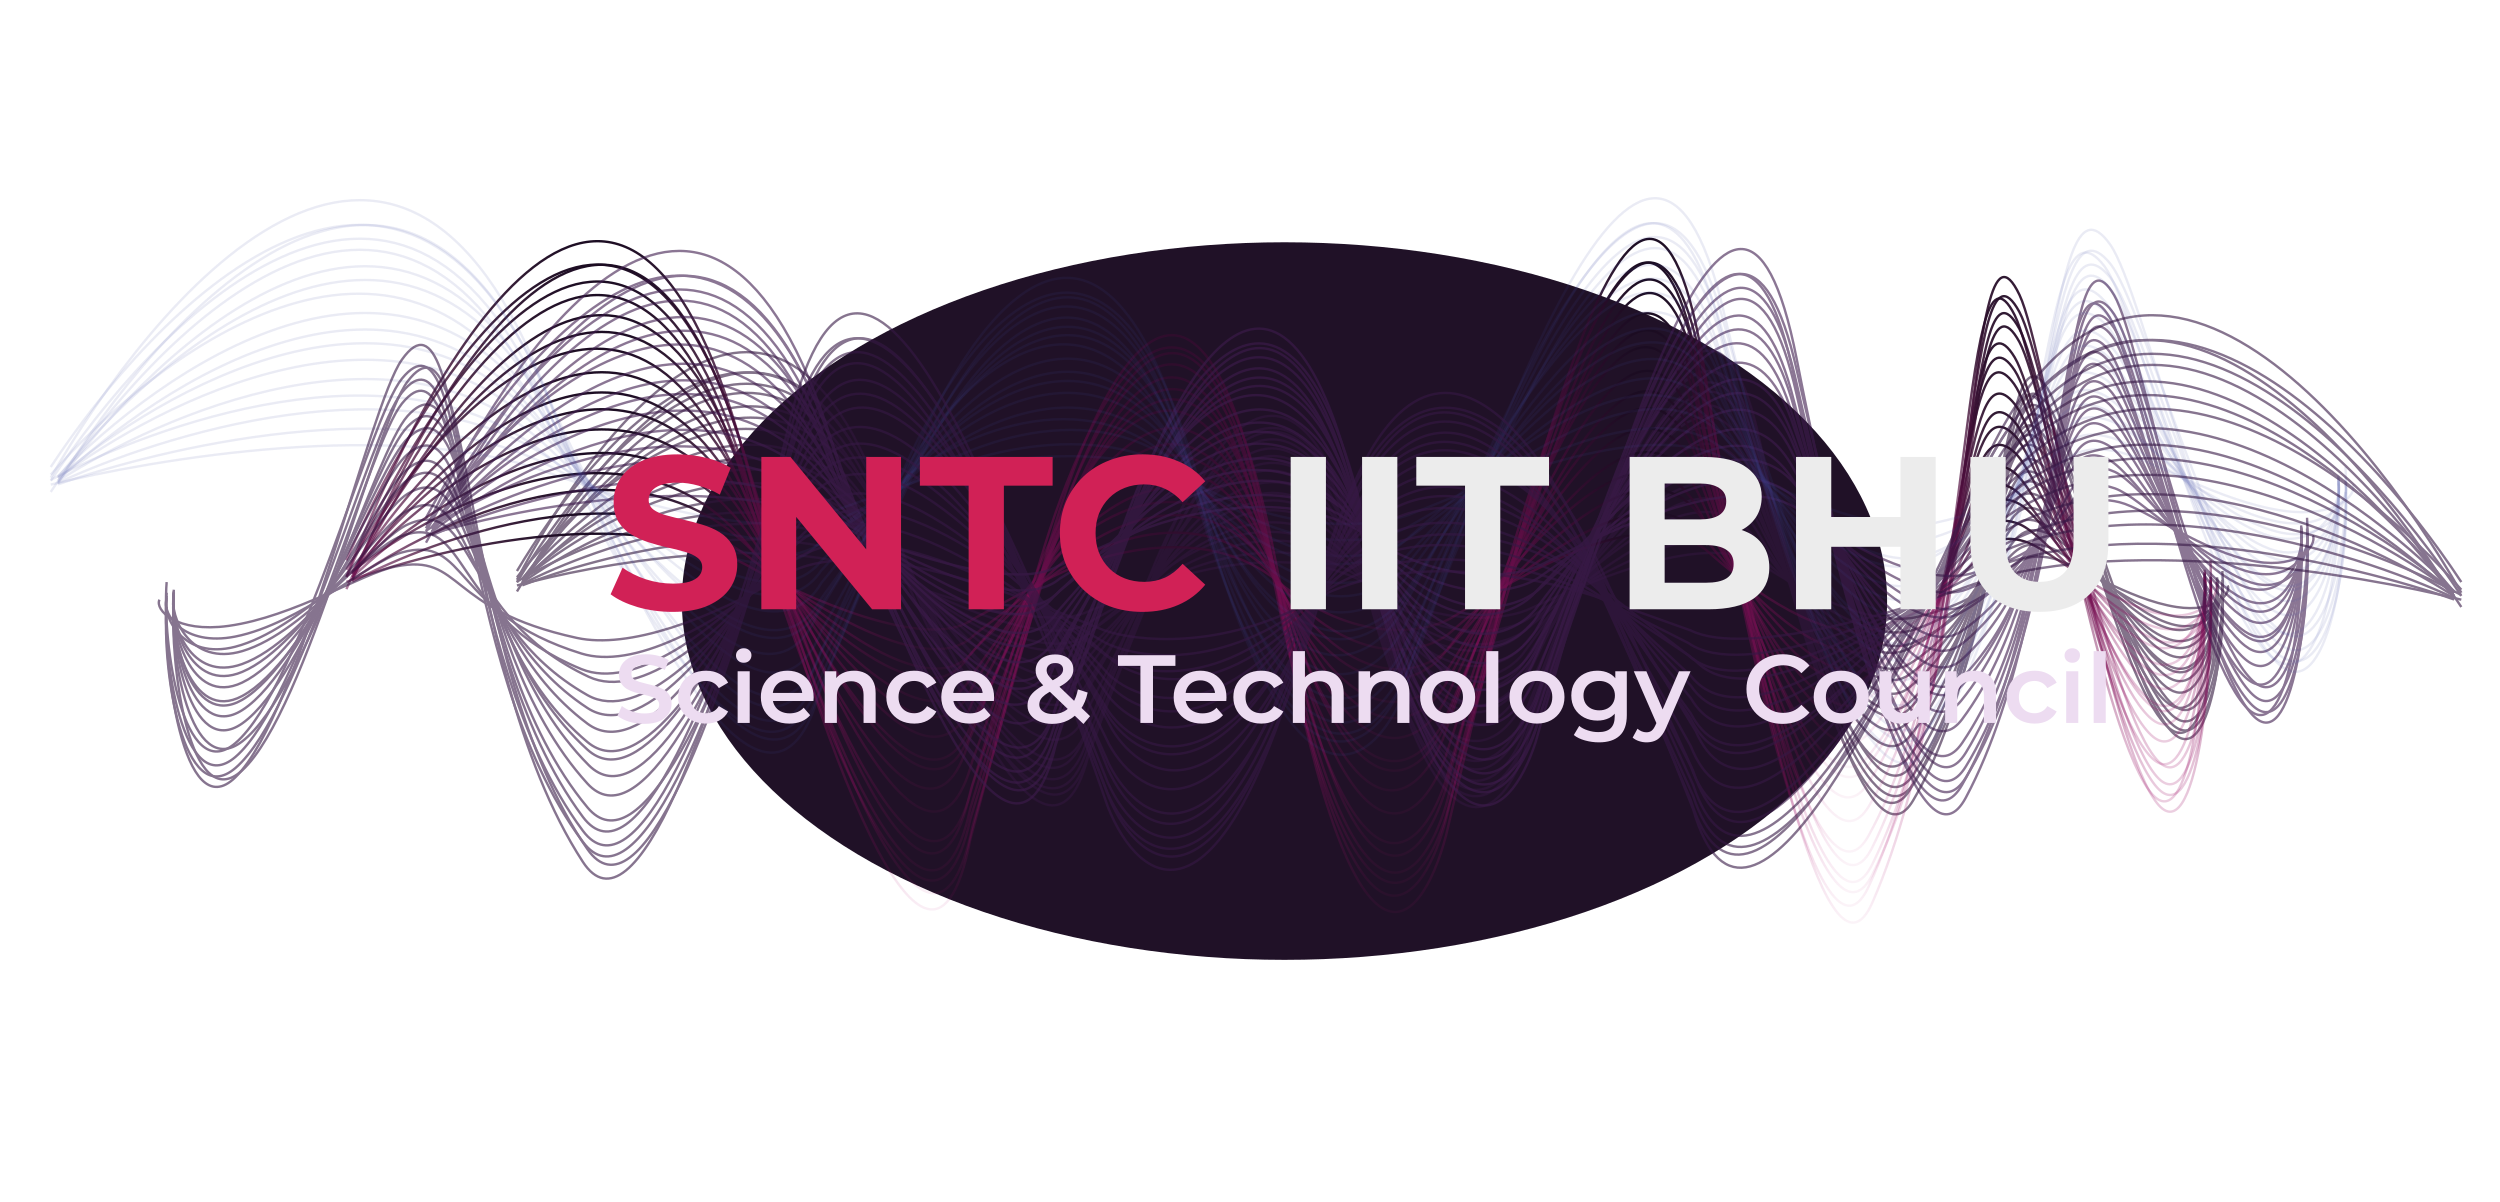 <svg width="1034" height="497" viewBox="0 0 1034 497" fill="none" xmlns="http://www.w3.org/2000/svg">
<g filter="url(#filter0_f_93_19)">
<g filter="url(#filter1_f_93_19)">
<ellipse cx="531.256" cy="248.6" rx="249.25" ry="148.4" fill="#201127"/>
</g>
<g opacity="0.6" filter="url(#filter2_f_93_19)">
<path d="M213.816 239.794C244.968 179.848 320.442 77.711 366.237 211.076C385.15 266.157 432.99 378.673 449.95 313.235L476.38 239.794C494.18 188.636 536.903 117.015 565.384 239.794C593.865 362.572 620.27 339.285 629.912 312.293C658.097 223.16 704.676 75.399 727.817 182.359C750.958 289.32 775.657 357.488 791.233 331.125C831.799 262.463 825.904 128.188 846.861 160.703C856.874 176.239 878.012 280.751 898.038 302.407C914.059 319.732 920.66 263.96 919.177 239.794" stroke="#30153C"/>
<path d="M216.027 241.75C246.983 185.918 321.984 90.791 367.491 215.003C386.286 266.304 433.826 371.098 450.68 310.151L476.944 241.75C494.633 194.103 537.087 127.397 565.39 241.75C593.693 356.103 619.932 334.413 629.514 309.274C657.522 226.257 703.809 88.637 726.805 188.257C749.801 287.877 774.345 351.367 789.823 326.813C830.135 262.863 824.277 137.804 845.102 168.087C855.052 182.557 876.058 279.897 895.959 300.066C911.879 316.202 918.439 264.258 916.965 241.75" stroke="#30153C"/>
<path d="M213.816 244.636C244.968 192.33 320.442 103.211 366.237 219.578C385.15 267.639 432.99 365.815 449.95 308.717L476.38 244.636C494.18 199.998 536.903 137.505 565.384 244.636C593.865 351.766 620.27 331.446 629.912 307.895C658.097 230.122 704.676 101.193 727.817 194.521C750.958 287.849 775.657 347.33 791.233 324.326C831.799 264.416 825.904 147.255 846.861 175.625C856.874 189.181 878.012 280.373 898.038 299.269C914.059 314.386 920.66 265.722 919.177 244.636" stroke="#30153C"/>
<path d="M213.816 240.875C244.968 188.569 320.442 99.45 366.237 215.817C385.15 263.878 432.99 362.054 449.95 304.956L476.38 240.875C494.18 196.237 536.903 133.744 565.384 240.875C593.865 348.005 620.27 327.685 629.912 304.134C658.097 226.361 704.676 97.432 727.817 190.76C750.958 284.088 775.657 343.569 791.233 320.565C831.799 260.655 825.904 143.494 846.861 171.864C856.874 185.42 878.012 276.612 898.038 295.508C914.059 310.625 920.66 261.961 919.177 240.875" stroke="#30153C"/>
<path d="M213.816 236.174C244.968 183.868 320.442 94.749 366.237 211.117C385.15 259.177 432.99 357.353 449.95 300.255L476.38 236.174C494.18 191.536 536.903 129.044 565.384 236.174C593.865 343.304 620.27 322.985 629.912 299.433C658.097 221.66 704.676 92.731 727.817 186.059C750.958 279.388 775.657 338.868 791.233 315.864C831.799 255.954 825.904 138.793 846.861 167.164C856.874 180.719 878.012 271.911 898.038 290.807C914.059 305.924 920.66 257.26 919.177 236.174" stroke="#30153C"/>
<path d="M216.027 241.448C246.983 194.726 321.984 115.119 367.491 219.065C386.286 261.996 433.826 349.692 450.68 298.689L476.944 241.448C494.633 201.575 537.087 145.753 565.39 241.448C593.693 337.143 619.932 318.992 629.514 297.955C657.522 228.483 703.809 113.316 726.805 196.683C749.801 280.049 774.345 333.18 789.823 312.632C830.135 259.117 824.277 154.461 845.102 179.804C855.052 191.913 876.058 273.371 895.959 290.25C911.879 303.753 918.439 260.284 916.965 241.448" stroke="#30153C"/>
<path d="M216.027 239.644C246.983 197.035 321.984 124.438 367.491 219.232C386.286 258.382 433.826 338.357 450.68 291.844L476.944 239.644C494.633 203.281 537.087 152.374 565.39 239.644C593.693 326.913 619.932 310.36 629.514 291.175C657.522 227.82 703.809 122.794 726.805 198.82C749.801 274.846 774.345 323.299 789.823 304.56C830.135 255.756 824.277 160.316 845.102 183.427C855.052 194.47 876.058 268.756 895.959 284.148C911.879 296.462 918.439 256.821 916.965 239.644" stroke="#30153C"/>
<path d="M213.816 238.769C244.87 199.687 320.108 133.097 365.759 220.046C384.613 255.957 432.303 329.312 449.21 286.649L475.556 238.769C493.302 205.416 535.89 158.722 564.282 238.769C592.674 318.816 618.996 303.633 628.608 286.036C656.704 227.924 703.137 131.589 726.206 201.323C749.274 271.058 773.896 315.501 789.423 298.313C829.861 253.548 823.985 166.006 844.876 187.205C854.858 197.333 875.93 265.471 895.893 279.59C911.864 290.885 918.444 254.524 916.966 238.769" stroke="#30153C"/>
<path d="M216.027 239.309C246.983 204.047 321.984 143.966 367.491 222.416C386.286 254.817 433.826 321.003 450.68 282.51L476.944 239.309C494.633 209.216 537.087 167.086 565.39 239.309C593.693 311.532 619.932 297.833 629.514 281.956C657.522 229.524 703.809 142.606 726.805 205.524C749.801 268.442 774.345 308.541 789.823 293.033C830.135 252.644 824.277 173.659 845.102 192.785C855.052 201.924 876.058 263.402 895.959 276.14C911.879 286.331 918.439 253.525 916.965 239.309" stroke="#30153C"/>
<path d="M216.027 240.768C246.983 208.151 321.984 152.576 367.491 225.142C386.286 255.113 433.826 316.335 450.68 280.729L476.944 240.768C494.633 212.932 537.087 173.962 565.39 240.768C593.693 307.574 619.932 294.903 629.514 280.216C657.522 231.717 703.809 151.318 726.805 209.517C749.801 267.716 774.345 304.808 789.823 290.463C830.135 253.103 824.277 180.042 845.102 197.733C855.052 206.187 876.058 263.054 895.959 274.837C911.879 284.264 918.439 253.917 916.965 240.768" stroke="#30153C"/>
<path d="M216.027 239.893C246.983 210.802 321.984 161.236 367.491 225.957C386.286 252.687 433.826 307.291 450.68 275.534L476.944 239.893C494.633 215.067 537.087 180.31 565.39 239.893C593.693 299.477 619.932 288.176 629.514 275.077C657.522 231.821 703.809 160.113 726.805 212.021C749.801 263.928 774.345 297.01 789.823 284.216C830.135 250.894 824.277 185.732 845.102 201.511C855.052 209.051 876.058 259.77 895.959 270.279C911.879 278.687 918.439 251.621 916.965 239.893" stroke="#30153C"/>
<path d="M216.027 239.958C246.983 214.393 321.984 170.835 367.491 227.711C386.286 251.201 433.826 299.186 450.68 271.278L476.944 239.958C494.633 218.141 537.087 187.597 565.39 239.958C593.693 292.319 619.932 282.388 629.514 270.877C657.522 232.864 703.809 169.848 726.805 215.464C749.801 261.079 774.345 290.151 789.823 278.908C830.135 249.626 824.277 192.362 845.102 206.228C855.052 212.854 876.058 257.425 895.959 266.661C911.879 274.049 918.439 250.264 916.965 239.958" stroke="#30153C"/>
<path d="M216.027 240.963C246.983 218.925 321.984 181.374 367.491 230.405C386.286 250.656 433.826 292.022 450.68 267.964L476.944 240.963C494.633 222.155 537.087 195.824 565.39 240.963C593.693 286.103 619.932 277.541 629.514 267.618C657.522 234.848 703.809 180.524 726.805 219.848C749.801 259.171 774.345 284.233 789.823 274.541C830.135 249.298 824.277 199.932 845.102 211.886C855.052 217.598 876.058 256.021 895.959 263.983C911.879 270.352 918.439 249.848 916.965 240.963" stroke="#30153C"/>
<path d="M213.816 240.564C244.87 222.345 320.108 191.303 365.759 231.836C384.613 248.576 432.303 282.772 449.21 262.884L475.556 240.564C493.302 225.016 535.89 203.249 564.282 240.564C592.674 277.879 618.996 270.801 628.608 262.598C656.704 235.508 703.137 190.601 726.206 223.108C749.274 255.616 773.896 276.334 789.423 268.321C829.861 247.453 823.985 206.644 844.876 216.526C854.858 221.248 875.93 253.012 895.893 259.593C911.864 264.859 918.444 247.909 916.966 240.564" stroke="#30153C"/>
<path d="M216.027 241.547C247.081 225.679 322.318 198.643 367.969 233.946C386.823 248.526 434.513 278.309 451.421 260.988L477.767 241.547C495.512 228.006 538.1 209.047 566.492 241.547C594.885 274.048 621.206 267.883 630.818 260.738C658.915 237.144 705.348 198.031 728.416 226.344C751.485 254.657 776.106 272.702 791.633 265.723C832.072 247.548 826.196 212.005 847.087 220.612C857.068 224.724 878.141 252.389 898.104 258.121C914.074 262.707 920.655 247.944 919.176 241.547" stroke="#30153C"/>
<path d="M216.027 242.088C247.081 230.04 322.318 209.513 367.969 236.316C386.823 247.387 434.513 270 451.421 256.848L477.767 242.088C495.512 231.806 538.1 217.412 566.492 242.088C594.885 266.764 621.206 262.084 630.818 256.659C658.915 238.745 705.348 209.048 728.416 230.545C751.485 252.042 776.106 265.742 791.633 260.444C832.072 246.644 826.196 219.658 847.087 226.192C857.068 229.315 878.141 250.32 898.104 254.672C914.074 258.154 920.655 246.945 919.176 242.088" stroke="#30153C"/>
<path d="M213.816 242.153C245.066 233.631 320.776 219.112 366.714 238.071C385.687 245.901 433.677 261.896 450.691 252.593L477.203 242.153C495.059 234.881 537.915 224.699 566.486 242.153C595.057 259.607 621.544 256.296 631.217 252.459C659.49 239.788 706.215 218.783 729.428 233.988C752.642 249.193 777.418 258.884 793.043 255.136C833.736 245.376 827.823 226.288 848.845 230.91C858.889 233.118 880.094 247.975 900.183 251.054C916.254 253.517 922.876 245.589 921.388 242.153" stroke="#30153C"/>
</g>
<path d="M143.273 238.569C177.325 150.182 259.826 -0.414 309.883 196.226C330.558 277.441 382.851 443.34 401.391 346.854L430.28 238.569C449.738 163.139 496.438 57.538 527.571 238.569C558.704 419.6 587.567 385.263 598.106 345.466C628.915 214.043 679.83 -3.824 705.126 153.884C730.421 311.592 757.419 412.103 774.445 373.232C818.788 271.993 812.344 74.012 835.252 121.954C846.197 144.86 869.304 298.959 891.194 330.889C908.706 356.434 915.922 274.201 914.3 238.569" stroke="url(#paint0_linear_93_19)"/>
<path d="M145.691 240.066C179.527 156.93 261.505 15.28 311.245 200.239C331.789 276.628 383.751 432.672 402.173 341.919L430.879 240.066C450.214 169.117 496.618 69.789 527.553 240.066C558.489 410.343 587.169 378.046 597.642 340.613C628.255 216.997 678.848 12.072 703.983 160.412C729.119 308.751 755.946 403.291 772.864 366.729C816.925 271.505 810.523 85.285 833.285 130.378C844.161 151.924 867.121 296.868 888.872 326.902C906.274 350.929 913.444 273.582 911.833 240.066" stroke="url(#paint1_linear_93_19)"/>
<path d="M143.273 243.671C177.325 166.223 259.826 34.265 309.883 206.569C330.558 277.732 382.851 423.099 401.391 338.555L430.28 243.671C449.738 177.577 496.438 85.044 527.571 243.671C558.704 402.297 587.567 372.21 598.106 337.338C628.915 222.18 679.83 31.277 705.126 169.467C730.421 307.657 757.419 395.728 774.445 361.667C818.788 272.959 812.344 99.48 835.252 141.488C846.197 161.56 869.304 296.587 891.194 324.565C908.706 346.948 915.922 274.893 914.3 243.671" stroke="url(#paint2_linear_93_19)"/>
<path d="M143.273 238.763C177.323 160.877 259.818 28.174 309.872 201.451C330.545 273.016 382.835 419.204 401.373 334.183L430.261 238.763C449.718 172.295 496.414 79.24 527.545 238.763C558.676 398.285 587.537 368.028 598.076 332.959C628.882 217.151 679.794 25.169 705.088 164.139C730.382 303.11 757.378 391.679 774.403 357.426C818.742 268.216 812.299 93.757 835.205 136.003C846.15 156.188 869.255 291.978 891.144 320.114C908.655 342.624 915.87 270.162 914.249 238.763" stroke="url(#paint3_linear_93_19)"/>
<path d="M143.273 231.763C177.323 153.877 259.818 21.174 309.872 194.451C330.545 266.016 382.835 412.204 401.373 327.183L430.261 231.763C449.718 165.295 496.414 72.24 527.545 231.763C558.676 391.285 587.537 361.028 598.076 325.959C628.882 210.151 679.794 18.169 705.088 157.139C730.382 296.11 757.378 384.679 774.403 350.426C818.742 261.216 812.299 86.757 835.205 129.003C846.15 149.188 869.255 284.978 891.144 313.114C908.655 335.624 915.87 263.162 914.249 231.763" stroke="url(#paint4_linear_93_19)"/>
<path d="M145.691 239.616C179.527 170.044 261.505 51.506 311.245 206.287C331.789 270.213 383.751 400.797 402.173 324.851L430.879 239.616C450.214 180.243 496.618 97.121 527.553 239.616C558.489 382.111 587.169 355.084 597.642 323.758C628.255 220.311 678.848 48.822 703.983 172.958C729.119 297.095 755.946 376.21 772.864 345.613C816.925 265.925 810.523 110.089 833.285 147.825C844.161 165.855 867.121 287.151 888.872 312.284C906.274 332.391 913.444 267.664 911.833 239.616" stroke="url(#paint5_linear_93_19)"/>
<path d="M145.691 236.929C179.527 173.483 261.505 65.382 311.245 206.535C331.789 264.832 383.751 383.918 402.173 314.659L430.879 236.929C450.214 182.784 496.618 106.981 527.553 236.929C558.489 366.878 587.169 342.23 597.642 313.663C628.255 219.324 678.848 62.934 703.983 176.141C729.119 289.347 755.946 361.496 772.864 333.593C816.925 260.922 810.523 118.807 833.285 153.22C844.161 169.663 867.121 280.279 888.872 303.199C906.274 321.535 913.444 262.507 911.833 236.929" stroke="url(#paint6_linear_93_19)"/>
<path d="M143.273 235.626C177.216 177.431 259.453 78.276 309.35 207.747C329.958 261.22 382.084 370.45 400.564 306.923L429.361 235.626C448.757 185.962 495.307 116.432 526.34 235.626C557.374 354.82 586.144 332.212 596.65 306.009C627.36 219.478 678.112 76.031 703.327 179.868C728.541 283.706 755.453 349.884 772.424 324.29C816.625 257.633 810.202 127.279 833.036 158.845C843.946 173.927 866.979 275.388 888.799 296.411C906.255 313.23 913.448 259.087 911.832 235.626" stroke="url(#paint7_linear_93_19)"/>
<path d="M145.691 236.431C179.527 183.924 261.505 94.461 311.245 211.277C331.789 259.523 383.751 358.077 402.173 300.759L430.879 236.431C450.214 191.621 496.618 128.888 527.553 236.431C558.489 343.974 587.169 323.576 597.642 299.934C628.255 221.861 678.848 92.435 703.983 186.123C729.119 279.811 755.946 339.521 772.864 316.429C816.925 256.287 810.523 138.674 833.285 167.155C844.161 180.763 867.121 272.306 888.872 291.275C906.274 306.45 913.444 257.599 911.833 236.431" stroke="url(#paint8_linear_93_19)"/>
<path d="M145.691 238.604C179.527 190.035 261.505 107.281 311.245 215.336C331.789 259.964 383.751 351.126 402.173 298.107L430.879 238.604C450.214 197.155 496.618 139.126 527.553 238.604C558.489 338.081 587.169 319.213 597.642 297.344C628.255 225.126 678.848 105.407 703.983 192.069C729.119 278.73 755.946 333.962 772.864 312.601C816.925 256.97 810.523 148.179 833.285 174.523C844.161 187.11 867.121 271.788 888.872 289.334C906.274 303.371 913.444 258.184 911.833 238.604" stroke="url(#paint9_linear_93_19)"/>
<path d="M145.691 237.301C179.527 193.982 261.505 120.175 311.245 216.549C331.789 256.352 383.751 337.659 402.173 290.371L430.879 237.301C450.214 200.333 496.618 148.578 527.553 237.301C558.489 326.024 587.169 309.196 597.642 289.691C628.255 225.281 678.848 118.504 703.983 195.797C729.119 273.089 755.946 322.35 772.864 303.299C816.925 253.682 810.523 156.652 833.285 180.148C844.161 191.374 867.121 266.898 888.872 282.547C906.274 295.066 913.444 254.764 911.833 237.301" stroke="url(#paint10_linear_93_19)"/>
<path d="M145.691 237.397C179.527 199.33 261.505 134.469 311.245 219.161C331.789 254.139 383.751 325.591 402.173 284.035L430.879 237.397C450.214 204.91 496.618 159.429 527.553 237.397C558.489 315.366 587.169 300.578 597.642 283.437C628.255 226.834 678.848 133 703.983 200.924C729.119 268.848 755.946 312.138 772.864 295.396C816.925 251.793 810.523 166.524 833.285 187.172C844.161 197.038 867.121 263.407 888.872 277.159C906.274 288.161 913.444 252.744 911.833 237.397" stroke="url(#paint11_linear_93_19)"/>
<path d="M145.691 238.894C179.527 206.077 261.505 150.163 311.245 223.173C331.789 253.327 383.751 314.923 402.173 279.099L430.879 238.894C450.214 210.888 496.618 171.68 527.553 238.894C558.489 306.109 587.169 293.36 597.642 278.584C628.255 229.788 678.848 148.897 703.983 207.452C729.119 266.007 755.946 303.325 772.864 288.893C816.925 251.304 810.523 177.797 833.285 195.597C844.161 204.102 867.121 261.316 888.872 273.172C906.274 282.656 913.444 252.124 911.833 238.894" stroke="url(#paint12_linear_93_19)"/>
<path d="M143.273 238.299C177.216 211.171 259.453 164.948 309.35 225.303C329.958 250.23 382.084 301.15 400.564 271.536L429.361 238.299C448.757 215.148 495.307 182.735 526.34 238.299C557.374 293.863 586.144 283.324 596.65 271.109C627.36 230.772 678.112 163.902 703.327 212.307C728.541 260.713 755.453 291.562 772.424 279.632C816.625 248.558 810.202 187.792 833.036 202.507C843.946 209.537 866.979 256.835 888.799 266.635C906.255 274.476 913.448 249.236 911.832 238.299" stroke="url(#paint13_linear_93_19)"/>
<path d="M145.691 239.764C179.634 216.136 261.87 175.877 311.768 228.445C332.376 250.155 384.502 294.505 402.982 268.712L431.779 239.764C451.175 219.6 497.725 191.37 528.758 239.764C559.791 288.158 588.562 278.979 599.068 268.34C629.778 233.207 680.53 174.966 705.745 217.125C730.959 259.285 757.871 286.154 774.842 275.763C819.043 248.699 812.62 195.774 835.454 208.59C846.364 214.713 869.397 255.908 891.217 264.444C908.673 271.272 915.866 249.289 914.249 239.764" stroke="url(#paint14_linear_93_19)"/>
<path d="M145.691 240.569C179.634 222.629 261.87 192.063 311.768 231.975C332.376 248.459 384.502 282.131 402.982 262.548L431.779 240.569C451.175 225.259 497.725 203.825 528.758 240.569C559.791 277.313 588.562 270.344 599.068 262.266C629.778 235.591 680.53 191.37 705.745 223.38C730.959 255.391 757.871 275.791 774.842 267.902C819.043 247.353 812.62 207.169 835.454 216.9C846.364 221.549 869.397 252.826 891.217 259.307C908.673 264.492 915.866 247.801 914.249 240.569" stroke="url(#paint15_linear_93_19)"/>
<path d="M143.273 240.666C177.43 227.977 260.183 206.356 310.394 234.587C331.132 246.247 383.586 270.064 402.182 256.212L431.161 240.666C450.678 229.837 497.521 214.676 528.75 240.666C559.978 266.656 588.929 261.726 599.502 256.013C630.405 237.145 681.476 205.867 706.849 228.508C732.222 251.149 759.303 265.579 776.381 259.999C820.86 245.464 814.397 217.041 837.374 223.924C848.353 227.213 871.531 249.336 893.488 253.92C911.054 257.587 918.292 245.781 916.665 240.666" stroke="url(#paint16_linear_93_19)"/>
<g opacity="0.6" filter="url(#filter3_f_93_19)">
<path d="M176.19 218.552C210.55 145.479 293.798 20.977 344.308 183.546C365.17 250.688 417.937 387.842 436.644 308.075L465.795 218.552C485.429 156.191 532.551 68.887 563.966 218.552C595.381 368.216 624.505 339.829 635.14 306.927C666.228 198.275 717.604 18.157 743.128 148.54C768.653 278.922 795.895 362.018 813.075 329.882C857.819 246.185 851.317 82.507 874.432 122.142C885.476 141.08 908.792 268.478 930.88 294.876C948.551 315.994 955.832 248.01 954.196 218.552" stroke="#3D1B4D"/>
<path d="M178.629 220.936C212.774 152.879 295.499 36.92 345.693 188.333C366.424 250.867 418.86 378.609 437.45 304.316L466.418 220.936C485.929 162.856 532.756 81.543 563.974 220.936C595.192 360.33 624.133 333.891 634.702 303.247C665.594 202.051 716.648 34.295 742.013 155.729C767.377 277.164 794.449 354.557 811.521 324.626C855.984 246.673 849.523 94.228 872.493 131.143C883.468 148.781 906.638 267.436 928.588 292.023C946.148 311.692 953.383 248.373 951.757 220.936" stroke="#3D1B4D"/>
<path d="M176.19 224.454C210.55 160.695 293.798 52.06 344.308 193.91C365.17 252.495 417.937 372.168 436.644 302.567L465.795 224.454C485.429 170.042 532.551 93.865 563.966 224.454C595.381 355.044 624.505 330.274 635.14 301.566C666.228 206.762 717.604 49.6 743.128 163.365C768.653 277.131 795.895 349.636 813.075 321.595C857.819 248.565 851.317 105.748 874.432 140.332C885.476 156.856 908.792 268.017 930.88 291.051C948.551 309.477 955.832 250.158 954.196 224.454" stroke="#3D1B4D"/>
<path d="M176.19 219.87C210.55 156.11 293.798 47.476 344.308 189.325C365.17 247.91 417.937 367.584 436.644 297.983L465.795 219.87C485.429 165.457 532.551 89.28 563.966 219.87C595.381 350.459 624.505 325.69 635.14 296.981C666.228 202.177 717.604 45.016 743.128 158.781C768.653 272.546 795.895 345.051 813.075 317.01C857.819 243.981 851.317 101.164 874.432 135.747C885.476 152.271 908.792 263.433 930.88 286.466C948.551 304.893 955.832 245.574 954.196 219.87" stroke="#3D1B4D"/>
<path d="M176.19 214.139C210.55 150.38 293.798 41.745 344.308 183.595C365.17 242.18 417.937 361.854 436.644 292.253L465.795 214.139C485.429 159.727 532.551 83.55 563.966 214.139C595.381 344.729 624.505 319.96 635.14 291.251C666.228 196.447 717.604 39.285 743.128 153.051C768.653 266.816 795.895 339.321 813.075 311.28C857.819 238.25 851.317 95.434 874.432 130.017C885.476 146.541 908.792 257.702 930.88 280.736C948.551 299.163 955.832 239.843 954.196 214.139" stroke="#3D1B4D"/>
<path d="M178.629 220.568C212.774 163.615 295.499 66.576 345.693 193.284C366.424 245.616 418.86 352.515 437.45 290.344L466.418 220.568C485.929 171.964 532.756 103.918 563.974 220.568C595.192 337.218 624.133 315.093 634.702 289.449C665.594 204.764 716.648 64.379 742.013 166C767.377 267.622 794.449 332.388 811.521 307.34C855.984 242.106 849.523 114.533 872.493 145.425C883.468 160.186 906.638 259.481 928.588 280.056C946.148 296.516 953.383 243.528 951.757 220.568" stroke="#3D1B4D"/>
<path d="M178.629 218.369C212.774 166.43 295.499 77.936 345.693 193.487C366.424 241.211 418.86 338.698 437.45 282L466.418 218.369C485.929 174.044 532.756 111.99 563.974 218.369C595.192 324.748 624.133 304.571 634.702 281.185C665.594 203.956 716.648 75.932 742.013 168.606C767.377 261.279 794.449 320.343 811.521 297.5C855.984 238.01 849.523 121.67 872.493 149.842C883.468 163.303 906.638 253.856 928.588 272.619C946.148 287.629 953.383 239.307 951.757 218.369" stroke="#3D1B4D"/>
<path d="M176.19 217.302C210.443 169.662 293.429 88.491 343.781 194.479C364.577 238.254 417.179 327.673 435.827 275.667L464.887 217.302C484.46 176.645 531.434 119.727 562.75 217.302C594.067 314.877 623.099 296.37 633.701 274.919C664.691 204.082 715.906 86.653 741.351 171.657C766.795 256.661 793.952 310.836 811.078 289.885C855.682 235.317 849.201 128.606 872.243 154.447C883.253 166.793 906.495 249.852 928.514 267.062C946.13 280.831 953.388 236.508 951.757 217.302" stroke="#3D1B4D"/>
<path d="M178.629 217.961C212.774 174.977 295.499 101.74 345.693 197.369C366.424 236.865 418.86 317.544 437.45 270.622L466.418 217.961C485.929 181.278 532.756 129.923 563.974 217.961C595.192 305.999 624.133 289.3 634.702 269.946C665.594 206.033 716.648 100.082 742.013 176.777C767.377 253.473 794.449 302.353 811.521 283.449C855.984 234.216 849.523 137.935 872.493 161.249C883.468 172.389 906.638 247.329 928.588 262.857C946.148 275.28 953.383 235.289 951.757 217.961" stroke="#3D1B4D"/>
<path d="M178.629 219.739C212.774 179.98 295.499 112.235 345.693 200.692C366.424 237.225 418.86 311.853 437.45 268.451L466.418 219.739C485.929 185.808 532.756 138.304 563.974 219.739C595.192 301.175 624.133 285.729 634.702 267.826C665.594 208.707 716.648 110.701 742.013 181.645C767.377 252.588 794.449 297.802 811.521 280.316C855.984 234.775 849.523 145.715 872.493 167.281C883.468 177.586 906.638 246.905 928.588 261.269C946.148 272.76 953.383 235.768 951.757 219.739" stroke="#3D1B4D"/>
<path d="M178.629 218.673C212.774 183.211 295.499 122.791 345.693 201.684C366.424 234.268 418.86 300.828 437.45 262.118L466.418 218.673C485.929 188.41 532.756 146.041 563.974 218.673C595.192 291.304 624.133 277.528 634.702 261.561C665.594 208.832 716.648 121.422 742.013 184.696C767.377 247.97 794.449 288.296 811.521 272.7C855.984 232.083 849.523 152.651 872.493 171.886C883.468 181.076 906.638 242.901 928.588 255.712C946.148 265.961 953.383 232.969 951.757 218.673" stroke="#3D1B4D"/>
<path d="M178.629 218.752C212.774 187.589 295.499 134.492 345.693 203.823C366.424 232.457 418.86 290.949 437.45 256.931L466.418 218.752C485.929 192.157 532.756 154.925 563.974 218.752C595.192 282.579 624.133 270.473 634.702 256.442C665.594 210.105 716.648 133.29 742.013 188.894C767.377 244.498 794.449 279.936 811.521 266.231C855.984 230.537 849.523 160.733 872.493 177.636C883.468 185.712 906.638 240.044 928.588 251.302C946.148 260.308 953.383 231.315 951.757 218.752" stroke="#3D1B4D"/>
<path d="M178.629 219.977C212.774 193.112 295.499 147.339 345.693 207.107C366.424 231.792 418.86 282.216 437.45 252.89L466.418 219.977C485.929 197.051 532.756 164.954 563.974 219.977C595.192 275.001 624.133 264.564 634.702 252.468C665.594 212.523 716.648 146.303 742.013 194.238C767.377 242.172 794.449 272.722 811.521 260.907C855.984 230.136 849.523 169.961 872.493 184.533C883.468 191.495 906.638 238.333 928.588 248.038C946.148 255.802 953.383 230.808 951.757 219.977" stroke="#3D1B4D"/>
<path d="M176.19 219.49C210.443 197.282 293.429 159.443 343.781 208.851C364.577 229.257 417.179 270.941 435.827 246.698L464.887 219.49C484.46 200.538 531.434 174.004 562.75 219.49C594.067 264.976 623.099 256.349 633.701 246.349C664.691 213.328 715.906 158.586 741.351 198.212C766.795 237.838 793.952 263.093 811.078 253.326C855.682 227.888 849.201 178.143 872.243 190.189C883.253 195.945 906.495 234.664 928.514 242.687C946.13 249.105 953.388 228.443 951.757 219.49" stroke="#3D1B4D"/>
<path d="M178.629 220.689C212.882 201.346 295.868 168.39 346.22 211.423C367.016 229.196 419.618 265.501 438.266 244.386L467.326 220.689C486.899 204.182 533.873 181.072 565.189 220.689C596.506 260.306 625.538 252.792 636.14 244.083C667.13 215.322 718.345 167.644 743.79 202.157C769.234 236.67 796.391 258.666 813.517 250.159C858.121 228.004 851.64 184.677 874.682 195.169C885.692 200.182 908.934 233.905 930.953 240.893C948.569 246.483 955.827 228.487 954.196 220.689" stroke="#3D1B4D"/>
<path d="M178.629 221.348C212.882 206.662 295.868 181.639 346.22 214.313C367.016 227.807 419.618 255.372 438.266 239.34L467.326 221.348C486.899 208.815 533.873 191.268 565.189 221.348C596.506 251.428 625.538 245.722 636.14 239.11C667.13 217.273 718.345 181.073 743.79 207.277C769.234 233.481 796.391 250.182 813.517 243.723C858.121 226.902 851.64 194.006 874.682 201.972C885.692 205.778 908.934 231.382 930.953 236.688C948.569 240.932 955.827 227.269 954.196 221.348" stroke="#3D1B4D"/>
<path d="M176.19 221.428C210.658 211.04 294.166 193.341 344.835 216.451C365.762 225.996 418.694 245.493 437.46 234.154L466.703 221.428C486.399 212.563 533.668 200.152 565.182 221.428C596.695 242.703 625.91 238.668 636.579 233.991C667.764 218.545 719.301 192.94 744.905 211.475C770.51 230.01 797.838 241.822 815.072 237.254C859.956 225.356 853.434 202.088 876.621 207.722C887.7 210.414 911.088 228.525 933.246 232.278C950.972 235.28 958.276 225.615 956.635 221.428" stroke="#3D1B4D"/>
</g>
<g opacity="0.6" filter="url(#filter4_f_93_19)">
<path d="M21 197.552C62.915 124.479 164.467 -0.024 226.084 162.546C251.532 229.688 315.901 366.842 338.722 287.075L374.283 197.552C398.234 135.191 455.717 47.887 494.039 197.552C532.362 347.216 567.89 318.829 580.863 285.927C618.786 177.275 681.459 -2.843 712.596 127.54C743.732 257.922 776.965 341.018 797.922 308.882C852.504 225.184 844.573 61.507 872.77 101.142C886.243 120.079 914.685 247.478 941.631 273.876C963.187 294.994 972.069 227.01 970.073 197.552" stroke="#404AA3" stroke-opacity="0.18"/>
<path d="M23.977 199.936C65.629 131.879 166.544 15.92 227.775 167.333C253.064 229.867 317.029 357.609 339.707 283.316L375.045 199.936C398.846 141.856 455.969 60.543 494.051 199.936C532.133 339.33 567.438 312.891 580.33 282.247C618.015 181.051 680.295 13.295 711.237 134.729C742.178 256.164 775.202 333.557 796.029 303.626C850.268 225.673 842.387 73.228 870.407 110.143C883.795 127.781 912.059 246.436 938.836 271.023C960.257 290.692 969.083 227.373 967.1 199.936" stroke="#404AA3" stroke-opacity="0.18"/>
<path d="M21 203.454C62.915 139.695 164.467 31.06 226.084 172.909C251.532 231.494 315.901 351.168 338.722 281.567L374.283 203.454C398.234 149.042 455.717 72.864 494.039 203.454C532.362 334.043 567.89 309.274 580.863 280.566C618.786 185.761 681.459 28.6 712.596 142.365C743.732 256.13 776.965 328.635 797.922 300.595C852.504 227.565 844.573 84.748 872.77 119.332C886.243 135.856 914.685 247.017 941.631 270.05C963.187 288.477 972.069 229.158 970.073 203.454" stroke="#404AA3" stroke-opacity="0.18"/>
<path d="M21 198.87C62.915 135.11 164.467 26.476 226.084 168.325C251.532 226.91 315.901 346.584 338.722 276.983L374.283 198.87C398.234 144.457 455.717 68.28 494.039 198.87C532.362 329.459 567.89 304.69 580.863 275.981C618.786 181.177 681.459 24.016 712.596 137.781C743.732 251.546 776.965 324.051 797.922 296.01C852.504 222.981 844.573 80.164 872.77 114.747C886.243 131.271 914.685 242.433 941.631 265.466C963.187 283.893 972.069 224.574 970.073 198.87" stroke="#404AA3" stroke-opacity="0.18"/>
<path d="M21 193.139C62.915 129.38 164.467 20.745 226.084 162.595C251.532 221.18 315.901 340.854 338.722 271.253L374.283 193.139C398.234 138.727 455.717 62.55 494.039 193.139C532.362 323.729 567.89 298.959 580.863 270.251C618.786 175.447 681.459 18.285 712.596 132.05C743.732 245.816 776.965 318.321 797.922 290.28C852.504 217.25 844.573 74.434 872.77 109.017C886.243 125.541 914.685 236.702 941.631 259.736C963.187 278.163 972.069 218.843 970.073 193.139" stroke="#404AA3" stroke-opacity="0.18"/>
<path d="M23.977 199.568C65.629 142.615 166.544 45.576 227.775 172.284C253.064 224.615 317.029 331.515 339.707 269.343L375.045 199.568C398.846 150.964 455.969 82.918 494.051 199.568C532.133 316.218 567.438 294.093 580.33 268.449C618.015 183.764 680.295 43.378 711.237 145C742.178 246.622 775.202 311.387 796.029 286.34C850.268 221.105 842.387 93.533 870.407 124.425C883.795 139.185 912.059 238.481 938.836 259.056C960.257 275.516 969.083 222.528 967.1 199.568" stroke="#404AA3" stroke-opacity="0.18"/>
<path d="M23.977 197.369C65.629 145.43 166.544 56.935 227.775 172.487C253.064 220.211 317.029 317.698 339.707 261L375.045 197.369C398.846 153.044 455.969 90.99 494.051 197.369C532.133 303.748 567.438 283.571 580.33 260.185C618.015 182.956 680.295 54.932 711.237 147.605C742.178 240.279 775.202 299.342 796.029 276.5C850.268 217.01 842.387 100.67 870.407 128.842C883.795 142.303 912.059 232.856 938.836 251.619C960.257 266.629 969.083 218.307 967.1 197.369" stroke="#404AA3" stroke-opacity="0.18"/>
<path d="M21 196.302C62.783 148.662 164.017 67.491 225.441 173.479C250.809 217.254 314.977 306.673 337.726 254.667L373.175 196.302C397.051 155.645 454.355 98.727 492.557 196.302C530.759 293.877 566.175 275.37 579.108 253.919C616.912 183.082 679.389 65.653 710.428 150.657C741.467 235.661 774.595 289.836 795.487 268.885C849.898 214.317 841.991 107.606 870.1 133.447C883.531 145.793 911.884 228.852 938.745 246.062C960.233 259.831 969.087 215.508 967.098 196.302" stroke="#404AA3" stroke-opacity="0.18"/>
<path d="M23.977 196.961C65.629 153.977 166.544 80.74 227.775 176.369C253.064 215.864 317.029 296.543 339.707 249.621L375.045 196.961C398.846 160.278 455.969 108.923 494.051 196.961C532.133 284.998 567.438 268.3 580.33 248.946C618.015 185.033 680.295 79.082 711.237 155.777C742.178 232.473 775.202 281.353 796.029 262.449C850.268 213.215 842.387 116.934 870.407 140.249C883.795 151.389 912.059 226.329 938.836 241.857C960.257 254.28 969.083 214.289 967.1 196.961" stroke="#404AA3" stroke-opacity="0.18"/>
<path d="M23.977 198.739C65.629 158.979 166.544 91.235 227.775 179.692C253.064 216.225 317.029 290.853 339.707 247.45L375.045 198.739C398.846 164.808 455.969 117.304 494.051 198.739C532.133 280.174 567.438 264.728 580.33 246.826C618.015 187.706 680.295 89.701 711.237 160.645C742.178 231.588 775.202 276.802 796.029 259.316C850.268 213.775 842.387 124.715 870.407 146.281C883.795 156.585 912.059 225.905 938.836 240.269C960.257 251.759 969.083 214.768 967.1 198.739" stroke="#404AA3" stroke-opacity="0.18"/>
<path d="M23.977 197.673C65.629 162.211 166.544 101.791 227.775 180.685C253.064 213.268 317.029 279.828 339.707 241.118L375.045 197.673C398.846 167.41 455.969 125.041 494.051 197.673C532.133 270.304 567.438 256.528 580.33 240.561C618.015 187.833 680.295 100.423 711.237 163.696C742.178 226.97 775.202 267.296 796.029 251.701C850.268 211.083 842.387 131.651 870.407 150.886C883.795 160.076 912.059 221.902 938.836 234.712C960.257 244.961 969.083 211.969 967.1 197.673" stroke="#404AA3" stroke-opacity="0.18"/>
<path d="M23.977 197.752C65.629 166.589 166.544 113.492 227.775 182.823C253.064 211.457 317.029 269.949 339.707 235.931L375.045 197.752C398.846 171.157 455.969 133.924 494.051 197.752C532.133 261.579 567.438 249.473 580.33 235.441C618.015 189.104 680.295 112.29 711.237 167.894C742.178 223.498 775.202 258.936 796.029 245.231C850.268 209.537 842.387 139.733 870.407 156.636C883.795 164.712 912.059 219.044 938.836 230.302C960.257 239.308 969.083 210.315 967.1 197.752" stroke="#404AA3" stroke-opacity="0.18"/>
<path d="M23.977 198.977C65.629 172.112 166.544 126.339 227.775 186.107C253.064 210.792 317.029 261.216 339.707 231.89L375.045 198.977C398.846 176.051 455.969 143.953 494.051 198.977C532.133 254.001 567.438 243.564 580.33 231.468C618.015 191.523 680.295 125.303 711.237 173.238C742.178 221.172 775.202 251.722 796.029 239.907C850.268 209.136 842.387 148.961 870.407 163.532C883.795 170.495 912.059 217.332 938.836 227.038C960.257 234.802 969.083 209.807 967.1 198.977" stroke="#404AA3" stroke-opacity="0.18"/>
<path d="M21 198.49C62.783 176.282 164.017 138.443 225.441 187.851C250.809 208.257 314.977 249.941 337.726 225.698L373.175 198.49C397.051 179.538 454.355 153.004 492.557 198.49C530.759 243.976 566.175 235.349 579.108 225.349C616.912 192.328 679.389 137.586 710.428 177.212C741.467 216.838 774.595 242.093 795.487 232.326C849.898 206.888 841.991 157.143 870.1 169.189C883.531 174.945 911.884 213.664 938.745 221.687C960.233 228.105 969.087 207.443 967.098 198.49" stroke="#404AA3" stroke-opacity="0.18"/>
<path d="M23.977 199.689C65.761 180.346 166.994 147.39 228.418 190.423C253.786 208.196 317.954 244.501 340.703 223.386L376.152 199.689C400.029 183.182 457.332 160.072 495.534 199.689C533.736 239.306 569.152 231.792 582.085 223.083C619.889 194.322 682.366 146.644 713.405 181.157C744.444 215.67 777.572 237.666 798.464 229.159C852.875 207.004 844.969 163.677 873.077 174.169C886.508 179.182 914.861 212.905 941.722 219.893C963.21 225.483 972.065 207.487 970.075 199.689" stroke="#404AA3" stroke-opacity="0.18"/>
<path d="M23.977 200.348C65.761 185.662 166.994 160.639 228.418 193.313C253.786 206.807 317.954 234.372 340.703 218.34L376.152 200.348C400.029 187.815 457.332 170.268 495.534 200.348C533.736 230.428 569.152 224.722 582.085 218.11C619.889 196.273 682.366 160.073 713.405 186.277C744.444 212.481 777.572 229.182 798.464 222.723C852.875 205.902 844.969 173.006 873.077 180.972C886.508 184.778 914.861 210.382 941.722 215.688C963.21 219.932 972.065 206.269 970.075 200.348" stroke="#404AA3" stroke-opacity="0.18"/>
<path d="M21 200.428C63.046 190.04 164.916 172.341 226.726 195.451C252.255 204.996 316.826 224.493 339.718 213.154L375.39 200.428C399.416 191.563 457.08 179.152 495.522 200.428C533.965 221.703 569.604 217.668 582.618 212.991C620.66 197.545 683.529 171.94 714.764 190.475C745.998 209.01 779.335 220.822 800.358 216.254C855.111 204.356 847.155 181.088 875.44 186.722C888.955 189.414 917.487 207.525 944.516 211.278C966.14 214.28 975.05 204.615 973.048 200.428" stroke="#404AA3" stroke-opacity="0.18"/>
</g>
<g opacity="0.6" filter="url(#filter5_f_93_19)">
<path d="M1018 245.152C976.085 172.079 874.533 47.577 812.916 210.146C787.468 277.288 723.099 414.442 700.278 334.675L664.717 245.152C640.766 182.791 583.283 95.487 544.961 245.152C506.638 394.816 471.11 366.429 458.137 333.527C420.214 224.875 357.541 44.757 326.404 175.14C295.268 305.522 262.035 388.618 241.078 356.482C186.496 272.785 194.427 109.107 166.23 148.742C152.757 167.68 124.315 295.078 97.369 321.476C75.813 342.594 66.931 274.61 68.927 245.152" stroke="#361844"/>
<path d="M1015.02 247.536C973.371 179.479 872.456 63.52 811.225 214.933C785.936 277.467 721.971 405.209 699.293 330.916L663.955 247.536C640.154 189.456 583.031 108.143 544.949 247.536C506.867 386.93 471.562 360.491 458.67 329.847C420.985 228.651 358.705 60.895 327.763 182.329C296.822 303.764 263.798 381.157 242.971 351.226C188.732 273.273 196.613 120.828 168.593 157.743C155.205 175.381 126.941 294.036 100.164 318.623C78.743 338.292 69.917 274.973 71.9 247.536" stroke="#361844"/>
<path d="M1018 251.054C976.085 187.295 874.533 78.66 812.916 220.51C787.468 279.095 723.099 398.768 700.278 329.167L664.717 251.054C640.766 196.642 583.283 120.464 544.961 251.054C506.638 381.644 471.11 356.874 458.137 328.166C420.214 233.362 357.541 76.2 326.404 189.965C295.268 303.73 262.035 376.236 241.078 348.195C186.496 275.165 194.427 132.348 166.23 166.932C152.757 183.456 124.315 294.617 97.369 317.651C75.813 336.077 66.931 276.758 68.927 251.054" stroke="#361844"/>
<path d="M1018 246.469C976.085 182.71 874.533 74.076 812.916 215.925C787.468 274.51 723.099 394.184 700.278 324.583L664.717 246.469C640.766 192.057 583.283 115.88 544.961 246.469C506.638 377.059 471.11 352.29 458.137 323.581C420.214 228.777 357.541 71.616 326.404 185.381C295.268 299.146 262.035 371.651 241.078 343.61C186.496 270.581 194.427 127.764 166.23 162.347C152.757 178.871 124.315 290.033 97.369 313.066C75.813 331.493 66.931 272.173 68.927 246.469" stroke="#361844"/>
<path d="M1018 240.739C976.085 176.98 874.533 68.345 812.916 210.195C787.468 268.78 723.099 388.453 700.278 318.852L664.717 240.739C640.766 186.327 583.283 110.15 544.961 240.739C506.638 371.329 471.11 346.559 458.137 317.851C420.214 223.047 357.541 65.885 326.404 179.65C295.268 293.416 262.035 365.921 241.078 337.88C186.496 264.85 194.427 122.033 166.23 156.617C152.757 173.141 124.315 284.302 97.369 307.336C75.813 325.762 66.931 266.443 68.927 240.739" stroke="#361844"/>
<path d="M1015.02 247.168C973.371 190.215 872.456 93.176 811.225 219.884C785.936 272.216 721.971 379.115 699.293 316.944L663.955 247.168C640.154 198.564 583.031 130.518 544.949 247.168C506.867 363.818 471.562 341.693 458.67 316.049C420.985 231.364 358.705 90.979 327.763 192.6C296.822 294.222 263.798 358.988 242.971 333.94C188.732 268.706 196.613 141.134 168.593 172.025C155.205 186.786 126.941 286.081 100.164 306.656C78.743 323.116 69.917 270.129 71.9 247.168" stroke="#361844"/>
<path d="M1015.02 244.968C973.371 193.03 872.456 104.535 811.225 220.087C785.936 267.81 721.971 365.297 699.293 308.6L663.955 244.968C640.154 200.644 583.031 138.589 544.949 244.968C506.867 351.348 471.562 331.17 458.67 307.784C420.985 230.556 358.705 102.531 327.763 195.205C296.822 287.879 263.798 346.942 242.971 324.1C188.732 264.609 196.613 148.27 168.593 176.442C155.205 189.902 126.941 280.455 100.164 299.218C78.743 314.229 69.917 265.907 71.9 244.968" stroke="#361844"/>
<path d="M1018 243.902C976.217 196.262 874.983 115.091 813.559 221.079C788.191 264.854 724.023 354.273 701.274 302.268L665.825 243.902C641.949 203.246 584.645 146.327 546.443 243.902C508.241 341.477 472.825 322.97 459.892 301.519C422.088 230.682 359.611 113.253 328.572 198.257C297.533 283.261 264.405 337.437 243.513 316.485C189.102 261.918 197.009 155.206 168.9 181.047C155.469 193.393 127.116 276.452 100.255 293.662C78.767 307.431 69.913 263.108 71.902 243.902" stroke="#361844"/>
<path d="M1015.02 244.561C973.371 201.577 872.456 128.34 811.225 223.969C785.936 263.464 721.971 344.143 699.293 297.221L663.955 244.561C640.154 207.878 583.031 156.523 544.949 244.561C506.867 332.598 471.562 315.9 458.67 296.546C420.985 232.633 358.705 126.682 327.763 203.377C296.822 280.073 263.798 328.953 242.971 310.049C188.732 260.815 196.613 164.534 168.593 187.849C155.205 198.989 126.941 273.929 100.164 289.457C78.743 301.88 69.917 261.889 71.9 244.561" stroke="#361844"/>
<path d="M1015.02 246.339C973.371 206.579 872.456 138.835 811.225 227.292C785.936 263.825 721.971 338.453 699.293 295.05L663.955 246.339C640.154 212.408 583.031 164.904 544.949 246.339C506.867 327.774 471.562 312.328 458.67 294.426C420.985 235.306 358.705 137.301 327.763 208.245C296.822 279.188 263.798 324.402 242.971 306.916C188.732 261.375 196.613 172.315 168.593 193.881C155.205 204.185 126.941 273.505 100.164 287.869C78.743 299.359 69.917 262.368 71.9 246.339" stroke="#361844"/>
<path d="M1015.02 245.273C973.371 209.811 872.456 149.39 811.225 228.284C785.936 260.868 721.971 327.428 699.293 288.718L663.955 245.273C640.154 215.009 583.031 172.641 544.949 245.273C506.867 317.904 471.562 304.128 458.67 288.161C420.985 235.432 358.705 148.022 327.763 211.296C296.822 274.57 263.798 314.896 242.971 299.3C188.732 258.683 196.613 179.251 168.593 198.485C155.205 207.676 126.941 269.501 100.164 282.312C78.743 292.561 69.917 259.569 71.9 245.273" stroke="#361844"/>
<path d="M1015.02 245.352C973.371 214.189 872.456 161.092 811.225 230.423C785.936 259.057 721.971 317.549 699.293 283.531L663.955 245.352C640.154 218.757 583.031 181.524 544.949 245.352C506.867 309.179 471.562 297.073 458.67 283.041C420.985 236.704 358.705 159.89 327.763 215.494C296.822 271.098 263.798 306.536 242.971 292.831C188.732 257.136 196.613 187.333 168.593 204.236C155.205 212.312 126.941 266.644 100.164 277.902C78.743 286.908 69.917 257.915 71.9 245.352" stroke="#361844"/>
<path d="M1015.02 246.577C973.371 219.713 872.456 173.939 811.225 233.708C785.936 258.392 721.971 308.817 699.293 279.49L663.955 246.577C640.154 223.651 583.031 191.554 544.949 246.577C506.867 301.601 471.562 291.165 458.67 279.068C420.985 239.123 358.705 172.903 327.763 220.838C296.822 268.773 263.798 299.322 242.971 287.508C188.732 256.737 196.613 196.561 168.593 211.133C155.205 218.095 126.941 264.933 100.164 274.638C78.743 282.402 69.917 257.408 71.9 246.577" stroke="#361844"/>
<path d="M1018 246.09C976.217 223.882 874.983 186.043 813.559 235.451C788.191 255.857 724.023 297.541 701.274 273.298L665.825 246.09C641.949 227.138 584.645 200.604 546.443 246.09C508.241 291.576 472.825 282.949 459.892 272.949C422.088 239.928 359.611 185.186 328.572 224.812C297.533 264.438 264.405 289.693 243.513 279.926C189.102 254.488 197.009 204.743 168.9 216.789C155.469 222.545 127.116 261.264 100.255 269.287C78.767 275.705 69.913 255.043 71.902 246.09" stroke="#361844"/>
<path d="M1015.02 247.289C973.239 227.947 872.006 194.99 810.582 238.023C785.214 255.796 721.046 292.101 698.297 270.986L662.848 247.289C638.971 230.782 581.668 207.672 543.466 247.289C505.264 286.906 469.848 279.392 456.915 270.683C419.111 241.922 356.634 194.244 325.595 228.757C294.556 263.27 261.428 285.266 240.536 276.759C186.125 254.604 194.031 211.277 165.923 221.769C152.492 226.782 124.139 260.505 97.278 267.493C75.79 273.083 66.936 255.087 68.925 247.289" stroke="#361844"/>
<path d="M1015.02 247.948C973.239 233.262 872.006 208.239 810.582 240.913C785.214 254.407 721.046 281.972 698.297 265.941L662.848 247.948C638.971 235.415 581.668 217.869 543.466 247.948C505.264 278.028 469.848 272.323 456.915 265.71C419.111 243.873 356.634 207.673 325.595 233.877C294.556 260.082 261.428 276.782 240.536 270.323C186.125 253.502 194.031 220.606 165.923 228.572C152.492 232.378 124.139 257.982 97.278 263.288C75.79 267.532 66.936 253.869 68.925 247.948" stroke="#361844"/>
<path d="M1018 248.027C975.954 237.64 874.084 219.941 812.274 243.051C786.745 252.596 722.174 272.093 699.282 260.754L663.61 248.027C639.584 239.163 581.92 226.752 543.478 248.027C505.035 269.303 469.396 265.268 456.382 260.591C418.34 245.145 355.471 219.54 324.236 238.075C293.002 256.61 259.665 268.422 238.642 263.854C183.889 251.956 191.845 228.688 163.56 234.322C150.045 237.014 121.513 255.125 94.484 258.877C72.86 261.88 63.95 252.215 65.952 248.027" stroke="#361844"/>
</g>
</g>
<path d="M278.197 253.08C273.157 253.08 268.327 252.42 263.707 251.1C259.087 249.72 255.367 247.95 252.547 245.79L257.497 234.81C260.197 236.73 263.377 238.32 267.037 239.58C270.757 240.78 274.507 241.38 278.287 241.38C281.167 241.38 283.477 241.11 285.217 240.57C287.017 239.97 288.337 239.16 289.177 238.14C290.017 237.12 290.437 235.95 290.437 234.63C290.437 232.95 289.777 231.63 288.457 230.67C287.137 229.65 285.397 228.84 283.237 228.24C281.077 227.58 278.677 226.98 276.037 226.44C273.457 225.84 270.847 225.12 268.207 224.28C265.627 223.44 263.257 222.36 261.097 221.04C258.937 219.72 257.167 217.98 255.787 215.82C254.467 213.66 253.807 210.9 253.807 207.54C253.807 203.94 254.767 200.67 256.687 197.73C258.667 194.73 261.607 192.36 265.507 190.62C269.467 188.82 274.417 187.92 280.357 187.92C284.317 187.92 288.217 188.4 292.057 189.36C295.897 190.26 299.287 191.64 302.227 193.5L297.727 204.57C294.787 202.89 291.847 201.66 288.907 200.88C285.967 200.04 283.087 199.62 280.267 199.62C277.447 199.62 275.137 199.95 273.337 200.61C271.537 201.27 270.247 202.14 269.467 203.22C268.687 204.24 268.297 205.44 268.297 206.82C268.297 208.44 268.957 209.76 270.277 210.78C271.597 211.74 273.337 212.52 275.497 213.12C277.657 213.72 280.027 214.32 282.607 214.92C285.247 215.52 287.857 216.21 290.437 216.99C293.077 217.77 295.477 218.82 297.637 220.14C299.797 221.46 301.537 223.2 302.857 225.36C304.237 227.52 304.927 230.25 304.927 233.55C304.927 237.09 303.937 240.33 301.957 243.27C299.977 246.21 297.007 248.58 293.047 250.38C289.147 252.18 284.197 253.08 278.197 253.08ZM314.89 252V189H326.95L364.12 234.36H358.27V189H372.67V252H360.7L323.44 206.64H329.29V252H314.89ZM400.625 252V200.88H380.465V189H435.365V200.88H415.205V252H400.625ZM472.481 253.08C467.621 253.08 463.091 252.3 458.891 250.74C454.751 249.12 451.151 246.84 448.091 243.9C445.031 240.96 442.631 237.51 440.891 233.55C439.211 229.59 438.371 225.24 438.371 220.5C438.371 215.76 439.211 211.41 440.891 207.45C442.631 203.49 445.031 200.04 448.091 197.1C451.211 194.16 454.841 191.91 458.981 190.35C463.121 188.73 467.651 187.92 472.571 187.92C478.031 187.92 482.951 188.88 487.331 190.8C491.771 192.66 495.491 195.42 498.491 199.08L489.131 207.72C486.971 205.26 484.571 203.43 481.931 202.23C479.291 200.97 476.411 200.34 473.291 200.34C470.351 200.34 467.651 200.82 465.191 201.78C462.731 202.74 460.601 204.12 458.801 205.92C457.001 207.72 455.591 209.85 454.571 212.31C453.611 214.77 453.131 217.5 453.131 220.5C453.131 223.5 453.611 226.23 454.571 228.69C455.591 231.15 457.001 233.28 458.801 235.08C460.601 236.88 462.731 238.26 465.191 239.22C467.651 240.18 470.351 240.66 473.291 240.66C476.411 240.66 479.291 240.06 481.931 238.86C484.571 237.6 486.971 235.71 489.131 233.19L498.491 241.83C495.491 245.49 491.771 248.28 487.331 250.2C482.951 252.12 478.001 253.08 472.481 253.08Z" fill="#D12156"/>
<path d="M533.825 252V189H548.405V252H533.825ZM563.357 252V189H577.937V252H563.357ZM605.938 252V200.88H585.778V189H640.678V200.88H620.518V252H605.938ZM674.011 252V189H704.791C712.711 189 718.651 190.5 722.611 193.5C726.631 196.5 728.641 200.46 728.641 205.38C728.641 208.68 727.831 211.56 726.211 214.02C724.591 216.42 722.371 218.28 719.551 219.6C716.731 220.92 713.491 221.58 709.831 221.58L711.541 217.89C715.501 217.89 719.011 218.55 722.071 219.87C725.131 221.13 727.501 223.02 729.181 225.54C730.921 228.06 731.791 231.15 731.791 234.81C731.791 240.21 729.661 244.44 725.401 247.5C721.141 250.5 714.871 252 706.591 252H674.011ZM688.501 241.02H705.511C709.291 241.02 712.141 240.42 714.061 239.22C716.041 237.96 717.031 235.98 717.031 233.28C717.031 230.64 716.041 228.69 714.061 227.43C712.141 226.11 709.291 225.45 705.511 225.45H687.421V214.83H702.991C706.531 214.83 709.231 214.23 711.091 213.03C713.011 211.77 713.971 209.88 713.971 207.36C713.971 204.9 713.011 203.07 711.091 201.87C709.231 200.61 706.531 199.98 702.991 199.98H688.501V241.02ZM786.029 189H800.609V252H786.029V189ZM757.409 252H742.829V189H757.409V252ZM787.109 226.17H756.329V213.84H787.109V226.17ZM843.505 253.08C834.565 253.08 827.575 250.59 822.535 245.61C817.495 240.63 814.975 233.52 814.975 224.28V189H829.555V223.74C829.555 229.74 830.785 234.06 833.245 236.7C835.705 239.34 839.155 240.66 843.595 240.66C848.035 240.66 851.485 239.34 853.945 236.7C856.405 234.06 857.635 229.74 857.635 223.74V189H872.035V224.28C872.035 233.52 869.515 240.63 864.475 245.61C859.435 250.59 852.445 253.08 843.505 253.08Z" fill="#ECECEC"/>
<path d="M266.44 299.4C264.253 299.4 262.16 299.093 260.16 298.48C258.16 297.84 256.573 297.027 255.4 296.04L257.2 292C258.32 292.88 259.707 293.613 261.36 294.2C263.013 294.787 264.707 295.08 266.44 295.08C267.907 295.08 269.093 294.92 270 294.6C270.907 294.28 271.573 293.853 272 293.32C272.427 292.76 272.64 292.133 272.64 291.44C272.64 290.587 272.333 289.907 271.72 289.4C271.107 288.867 270.307 288.453 269.32 288.16C268.36 287.84 267.28 287.547 266.08 287.28C264.907 287.013 263.72 286.707 262.52 286.36C261.347 285.987 260.267 285.52 259.28 284.96C258.32 284.373 257.533 283.6 256.92 282.64C256.307 281.68 256 280.453 256 278.96C256 277.44 256.4 276.053 257.2 274.8C258.027 273.52 259.267 272.507 260.92 271.76C262.6 270.987 264.72 270.6 267.28 270.6C268.96 270.6 270.627 270.813 272.28 271.24C273.933 271.667 275.373 272.28 276.6 273.08L274.96 277.12C273.707 276.373 272.413 275.827 271.08 275.48C269.747 275.107 268.467 274.92 267.24 274.92C265.8 274.92 264.627 275.093 263.72 275.44C262.84 275.787 262.187 276.24 261.76 276.8C261.36 277.36 261.16 278 261.16 278.72C261.16 279.573 261.453 280.267 262.04 280.8C262.653 281.307 263.44 281.707 264.4 282C265.387 282.293 266.48 282.587 267.68 282.88C268.88 283.147 270.067 283.453 271.24 283.8C272.44 284.147 273.52 284.6 274.48 285.16C275.467 285.72 276.253 286.48 276.84 287.44C277.453 288.4 277.76 289.613 277.76 291.08C277.76 292.573 277.347 293.96 276.52 295.24C275.72 296.493 274.48 297.507 272.8 298.28C271.12 299.027 269 299.4 266.44 299.4ZM292.036 299.28C289.796 299.28 287.796 298.813 286.036 297.88C284.303 296.92 282.943 295.613 281.956 293.96C280.97 292.307 280.476 290.427 280.476 288.32C280.476 286.187 280.97 284.307 281.956 282.68C282.943 281.027 284.303 279.733 286.036 278.8C287.796 277.867 289.796 277.4 292.036 277.4C294.116 277.4 295.943 277.827 297.516 278.68C299.116 279.507 300.33 280.733 301.156 282.36L297.316 284.6C296.676 283.587 295.89 282.84 294.956 282.36C294.05 281.88 293.063 281.64 291.996 281.64C290.77 281.64 289.663 281.907 288.676 282.44C287.69 282.973 286.916 283.747 286.356 284.76C285.796 285.747 285.516 286.933 285.516 288.32C285.516 289.707 285.796 290.907 286.356 291.92C286.916 292.907 287.69 293.667 288.676 294.2C289.663 294.733 290.77 295 291.996 295C293.063 295 294.05 294.76 294.956 294.28C295.89 293.8 296.676 293.053 297.316 292.04L301.156 294.28C300.33 295.88 299.116 297.12 297.516 298C295.943 298.853 294.116 299.28 292.036 299.28ZM305.083 299V277.64H310.083V299H305.083ZM307.603 274.12C306.67 274.12 305.896 273.827 305.283 273.24C304.696 272.653 304.403 271.947 304.403 271.12C304.403 270.267 304.696 269.56 305.283 269C305.896 268.413 306.67 268.12 307.603 268.12C308.536 268.12 309.296 268.4 309.883 268.96C310.496 269.493 310.803 270.173 310.803 271C310.803 271.88 310.51 272.627 309.923 273.24C309.336 273.827 308.563 274.12 307.603 274.12ZM326.486 299.28C324.112 299.28 322.032 298.813 320.246 297.88C318.486 296.92 317.112 295.613 316.126 293.96C315.166 292.307 314.686 290.427 314.686 288.32C314.686 286.187 315.152 284.307 316.086 282.68C317.046 281.027 318.352 279.733 320.006 278.8C321.686 277.867 323.592 277.4 325.726 277.4C327.806 277.4 329.659 277.853 331.286 278.76C332.912 279.667 334.192 280.947 335.126 282.6C336.059 284.253 336.526 286.2 336.526 288.44C336.526 288.653 336.512 288.893 336.486 289.16C336.486 289.427 336.472 289.68 336.446 289.92H318.646V286.6H333.806L331.846 287.64C331.872 286.413 331.619 285.333 331.086 284.4C330.552 283.467 329.819 282.733 328.886 282.2C327.979 281.667 326.926 281.4 325.726 281.4C324.499 281.4 323.419 281.667 322.486 282.2C321.579 282.733 320.859 283.48 320.326 284.44C319.819 285.373 319.566 286.48 319.566 287.76V288.56C319.566 289.84 319.859 290.973 320.446 291.96C321.032 292.947 321.859 293.707 322.926 294.24C323.992 294.773 325.219 295.04 326.606 295.04C327.806 295.04 328.886 294.853 329.846 294.48C330.806 294.107 331.659 293.52 332.406 292.72L335.086 295.8C334.126 296.92 332.912 297.787 331.446 298.4C330.006 298.987 328.352 299.28 326.486 299.28ZM353.248 277.4C354.955 277.4 356.475 277.733 357.808 278.4C359.168 279.067 360.235 280.093 361.008 281.48C361.782 282.84 362.168 284.6 362.168 286.76V299H357.168V287.4C357.168 285.507 356.715 284.093 355.808 283.16C354.928 282.227 353.688 281.76 352.088 281.76C350.915 281.76 349.875 282 348.968 282.48C348.062 282.96 347.355 283.68 346.848 284.64C346.368 285.573 346.128 286.76 346.128 288.2V299H341.128V277.64H345.888V283.4L345.048 281.64C345.795 280.28 346.875 279.24 348.288 278.52C349.728 277.773 351.382 277.4 353.248 277.4ZM378.15 299.28C375.91 299.28 373.91 298.813 372.15 297.88C370.417 296.92 369.057 295.613 368.07 293.96C367.084 292.307 366.59 290.427 366.59 288.32C366.59 286.187 367.084 284.307 368.07 282.68C369.057 281.027 370.417 279.733 372.15 278.8C373.91 277.867 375.91 277.4 378.15 277.4C380.23 277.4 382.057 277.827 383.63 278.68C385.23 279.507 386.444 280.733 387.27 282.36L383.43 284.6C382.79 283.587 382.004 282.84 381.07 282.36C380.164 281.88 379.177 281.64 378.11 281.64C376.884 281.64 375.777 281.907 374.79 282.44C373.804 282.973 373.03 283.747 372.47 284.76C371.91 285.747 371.63 286.933 371.63 288.32C371.63 289.707 371.91 290.907 372.47 291.92C373.03 292.907 373.804 293.667 374.79 294.2C375.777 294.733 376.884 295 378.11 295C379.177 295 380.164 294.76 381.07 294.28C382.004 293.8 382.79 293.053 383.43 292.04L387.27 294.28C386.444 295.88 385.23 297.12 383.63 298C382.057 298.853 380.23 299.28 378.15 299.28ZM401.12 299.28C398.747 299.28 396.667 298.813 394.88 297.88C393.12 296.92 391.747 295.613 390.76 293.96C389.8 292.307 389.32 290.427 389.32 288.32C389.32 286.187 389.787 284.307 390.72 282.68C391.68 281.027 392.987 279.733 394.64 278.8C396.32 277.867 398.227 277.4 400.36 277.4C402.44 277.4 404.293 277.853 405.92 278.76C407.547 279.667 408.827 280.947 409.76 282.6C410.693 284.253 411.16 286.2 411.16 288.44C411.16 288.653 411.147 288.893 411.12 289.16C411.12 289.427 411.107 289.68 411.08 289.92H393.28V286.6H408.44L406.48 287.64C406.507 286.413 406.253 285.333 405.72 284.4C405.187 283.467 404.453 282.733 403.52 282.2C402.613 281.667 401.56 281.4 400.36 281.4C399.133 281.4 398.053 281.667 397.12 282.2C396.213 282.733 395.493 283.48 394.96 284.44C394.453 285.373 394.2 286.48 394.2 287.76V288.56C394.2 289.84 394.493 290.973 395.08 291.96C395.667 292.947 396.493 293.707 397.56 294.24C398.627 294.773 399.853 295.04 401.24 295.04C402.44 295.04 403.52 294.853 404.48 294.48C405.44 294.107 406.293 293.52 407.04 292.72L409.72 295.8C408.76 296.92 407.547 297.787 406.08 298.4C404.64 298.987 402.987 299.28 401.12 299.28ZM435.177 299.4C433.231 299.4 431.484 299.08 429.937 298.44C428.391 297.8 427.177 296.92 426.297 295.8C425.417 294.68 424.977 293.387 424.977 291.92C424.977 290.587 425.271 289.387 425.857 288.32C426.444 287.253 427.377 286.24 428.657 285.28C429.937 284.293 431.577 283.307 433.577 282.32C435.151 281.547 436.377 280.867 437.257 280.28C438.164 279.693 438.791 279.133 439.137 278.6C439.511 278.067 439.697 277.507 439.697 276.92C439.697 276.12 439.417 275.48 438.857 275C438.297 274.493 437.497 274.24 436.457 274.24C435.337 274.24 434.457 274.52 433.817 275.08C433.204 275.613 432.897 276.32 432.897 277.2C432.897 277.653 432.977 278.093 433.137 278.52C433.324 278.947 433.644 279.427 434.097 279.96C434.551 280.493 435.204 281.173 436.057 282L450.857 296.2L448.097 299.44L432.097 284.08C431.191 283.2 430.457 282.387 429.897 281.64C429.337 280.893 428.937 280.173 428.697 279.48C428.457 278.76 428.337 278.027 428.337 277.28C428.337 275.973 428.671 274.827 429.337 273.84C430.004 272.827 430.951 272.053 432.177 271.52C433.404 270.96 434.831 270.68 436.457 270.68C437.977 270.68 439.284 270.933 440.377 271.44C441.497 271.92 442.364 272.627 442.977 273.56C443.617 274.467 443.937 275.56 443.937 276.84C443.937 277.96 443.657 279 443.097 279.96C442.537 280.893 441.657 281.787 440.457 282.64C439.284 283.493 437.711 284.387 435.737 285.32C434.271 286.04 433.111 286.72 432.257 287.36C431.404 288 430.791 288.64 430.417 289.28C430.044 289.92 429.857 290.627 429.857 291.4C429.857 292.173 430.084 292.853 430.537 293.44C431.017 294.027 431.684 294.493 432.537 294.84C433.391 295.16 434.391 295.32 435.537 295.32C437.244 295.32 438.791 294.947 440.177 294.2C441.591 293.427 442.777 292.28 443.737 290.76C444.697 289.24 445.391 287.36 445.817 285.12L449.857 286.44C449.297 289.133 448.324 291.453 446.937 293.4C445.577 295.32 443.897 296.8 441.897 297.84C439.897 298.88 437.657 299.4 435.177 299.4ZM471.674 299V275.4H462.394V271H486.154V275.4H476.874V299H471.674ZM497.229 299.28C494.856 299.28 492.776 298.813 490.989 297.88C489.229 296.92 487.856 295.613 486.869 293.96C485.909 292.307 485.429 290.427 485.429 288.32C485.429 286.187 485.896 284.307 486.829 282.68C487.789 281.027 489.096 279.733 490.749 278.8C492.429 277.867 494.336 277.4 496.469 277.4C498.549 277.4 500.403 277.853 502.029 278.76C503.656 279.667 504.936 280.947 505.869 282.6C506.803 284.253 507.269 286.2 507.269 288.44C507.269 288.653 507.256 288.893 507.229 289.16C507.229 289.427 507.216 289.68 507.189 289.92H489.389V286.6H504.549L502.589 287.64C502.616 286.413 502.363 285.333 501.829 284.4C501.296 283.467 500.563 282.733 499.629 282.2C498.723 281.667 497.669 281.4 496.469 281.4C495.243 281.4 494.163 281.667 493.229 282.2C492.323 282.733 491.603 283.48 491.069 284.44C490.563 285.373 490.309 286.48 490.309 287.76V288.56C490.309 289.84 490.603 290.973 491.189 291.96C491.776 292.947 492.603 293.707 493.669 294.24C494.736 294.773 495.963 295.04 497.349 295.04C498.549 295.04 499.629 294.853 500.589 294.48C501.549 294.107 502.403 293.52 503.149 292.72L505.829 295.8C504.869 296.92 503.656 297.787 502.189 298.4C500.749 298.987 499.096 299.28 497.229 299.28ZM521.672 299.28C519.432 299.28 517.432 298.813 515.672 297.88C513.939 296.92 512.579 295.613 511.592 293.96C510.606 292.307 510.112 290.427 510.112 288.32C510.112 286.187 510.606 284.307 511.592 282.68C512.579 281.027 513.939 279.733 515.672 278.8C517.432 277.867 519.432 277.4 521.672 277.4C523.752 277.4 525.579 277.827 527.152 278.68C528.752 279.507 529.966 280.733 530.792 282.36L526.952 284.6C526.312 283.587 525.526 282.84 524.592 282.36C523.686 281.88 522.699 281.64 521.632 281.64C520.406 281.64 519.299 281.907 518.312 282.44C517.326 282.973 516.552 283.747 515.992 284.76C515.432 285.747 515.152 286.933 515.152 288.32C515.152 289.707 515.432 290.907 515.992 291.92C516.552 292.907 517.326 293.667 518.312 294.2C519.299 294.733 520.406 295 521.632 295C522.699 295 523.686 294.76 524.592 294.28C525.526 293.8 526.312 293.053 526.952 292.04L530.792 294.28C529.966 295.88 528.752 297.12 527.152 298C525.579 298.853 523.752 299.28 521.672 299.28ZM546.839 277.4C548.546 277.4 550.066 277.733 551.399 278.4C552.759 279.067 553.826 280.093 554.599 281.48C555.372 282.84 555.759 284.6 555.759 286.76V299H550.759V287.4C550.759 285.507 550.306 284.093 549.399 283.16C548.519 282.227 547.279 281.76 545.679 281.76C544.506 281.76 543.466 282 542.559 282.48C541.652 282.96 540.946 283.68 540.439 284.64C539.959 285.573 539.719 286.76 539.719 288.2V299H534.719V269.32H539.719V283.4L538.639 281.64C539.386 280.28 540.466 279.24 541.879 278.52C543.319 277.773 544.972 277.4 546.839 277.4ZM574.022 277.4C575.729 277.4 577.249 277.733 578.582 278.4C579.942 279.067 581.009 280.093 581.782 281.48C582.555 282.84 582.942 284.6 582.942 286.76V299H577.942V287.4C577.942 285.507 577.489 284.093 576.582 283.16C575.702 282.227 574.462 281.76 572.862 281.76C571.689 281.76 570.649 282 569.742 282.48C568.835 282.96 568.129 283.68 567.622 284.64C567.142 285.573 566.902 286.76 566.902 288.2V299H561.902V277.64H566.662V283.4L565.822 281.64C566.569 280.28 567.649 279.24 569.062 278.52C570.502 277.773 572.155 277.4 574.022 277.4ZM598.724 299.28C596.537 299.28 594.59 298.813 592.884 297.88C591.177 296.92 589.83 295.613 588.844 293.96C587.857 292.307 587.364 290.427 587.364 288.32C587.364 286.187 587.857 284.307 588.844 282.68C589.83 281.027 591.177 279.733 592.884 278.8C594.59 277.867 596.537 277.4 598.724 277.4C600.937 277.4 602.897 277.867 604.604 278.8C606.337 279.733 607.684 281.013 608.644 282.64C609.63 284.267 610.124 286.16 610.124 288.32C610.124 290.427 609.63 292.307 608.644 293.96C607.684 295.613 606.337 296.92 604.604 297.88C602.897 298.813 600.937 299.28 598.724 299.28ZM598.724 295C599.95 295 601.044 294.733 602.004 294.2C602.964 293.667 603.71 292.893 604.244 291.88C604.804 290.867 605.084 289.68 605.084 288.32C605.084 286.933 604.804 285.747 604.244 284.76C603.71 283.747 602.964 282.973 602.004 282.44C601.044 281.907 599.964 281.64 598.764 281.64C597.537 281.64 596.444 281.907 595.484 282.44C594.55 282.973 593.804 283.747 593.244 284.76C592.684 285.747 592.404 286.933 592.404 288.32C592.404 289.68 592.684 290.867 593.244 291.88C593.804 292.893 594.55 293.667 595.484 294.2C596.444 294.733 597.524 295 598.724 295ZM614.705 299V269.32H619.705V299H614.705ZM635.668 299.28C633.481 299.28 631.534 298.813 629.828 297.88C628.121 296.92 626.774 295.613 625.788 293.96C624.801 292.307 624.308 290.427 624.308 288.32C624.308 286.187 624.801 284.307 625.788 282.68C626.774 281.027 628.121 279.733 629.828 278.8C631.534 277.867 633.481 277.4 635.668 277.4C637.881 277.4 639.841 277.867 641.548 278.8C643.281 279.733 644.628 281.013 645.588 282.64C646.574 284.267 647.068 286.16 647.068 288.32C647.068 290.427 646.574 292.307 645.588 293.96C644.628 295.613 643.281 296.92 641.548 297.88C639.841 298.813 637.881 299.28 635.668 299.28ZM635.668 295C636.894 295 637.988 294.733 638.948 294.2C639.908 293.667 640.654 292.893 641.188 291.88C641.748 290.867 642.028 289.68 642.028 288.32C642.028 286.933 641.748 285.747 641.188 284.76C640.654 283.747 639.908 282.973 638.948 282.44C637.988 281.907 636.908 281.64 635.708 281.64C634.481 281.64 633.388 281.907 632.428 282.44C631.494 282.973 630.748 283.747 630.188 284.76C629.628 285.747 629.348 286.933 629.348 288.32C629.348 289.68 629.628 290.867 630.188 291.88C630.748 292.893 631.494 293.667 632.428 294.2C633.388 294.733 634.468 295 635.668 295ZM661.329 307.04C659.355 307.04 657.422 306.773 655.529 306.24C653.662 305.733 652.129 304.987 650.929 304L653.169 300.24C654.102 301.013 655.275 301.627 656.689 302.08C658.129 302.56 659.582 302.8 661.049 302.8C663.395 302.8 665.115 302.253 666.209 301.16C667.302 300.093 667.849 298.48 667.849 296.32V292.52L668.249 287.68L668.089 282.84V277.64H672.849V295.76C672.849 299.627 671.862 302.467 669.889 304.28C667.915 306.12 665.062 307.04 661.329 307.04ZM660.689 298.04C658.662 298.04 656.822 297.613 655.169 296.76C653.542 295.88 652.249 294.667 651.289 293.12C650.355 291.573 649.889 289.76 649.889 287.68C649.889 285.627 650.355 283.827 651.289 282.28C652.249 280.733 653.542 279.533 655.169 278.68C656.822 277.827 658.662 277.4 660.689 277.4C662.502 277.4 664.129 277.76 665.569 278.48C667.009 279.2 668.155 280.32 669.009 281.84C669.889 283.36 670.329 285.307 670.329 287.68C670.329 290.053 669.889 292.013 669.009 293.56C668.155 295.08 667.009 296.213 665.569 296.96C664.129 297.68 662.502 298.04 660.689 298.04ZM661.449 293.8C662.702 293.8 663.822 293.547 664.809 293.04C665.795 292.507 666.555 291.787 667.089 290.88C667.649 289.947 667.929 288.88 667.929 287.68C667.929 286.48 667.649 285.427 667.089 284.52C666.555 283.587 665.795 282.88 664.809 282.4C663.822 281.893 662.702 281.64 661.449 281.64C660.195 281.64 659.062 281.893 658.049 282.4C657.062 282.88 656.289 283.587 655.729 284.52C655.195 285.427 654.929 286.48 654.929 287.68C654.929 288.88 655.195 289.947 655.729 290.88C656.289 291.787 657.062 292.507 658.049 293.04C659.062 293.547 660.195 293.8 661.449 293.8ZM680.982 307.04C679.942 307.04 678.902 306.867 677.862 306.52C676.822 306.173 675.956 305.693 675.262 305.08L677.262 301.4C677.769 301.853 678.342 302.213 678.982 302.48C679.622 302.747 680.276 302.88 680.942 302.88C681.849 302.88 682.582 302.653 683.142 302.2C683.702 301.747 684.222 300.987 684.702 299.92L685.942 297.12L686.342 296.52L694.422 277.64H699.222L689.222 300.72C688.556 302.32 687.809 303.587 686.982 304.52C686.182 305.453 685.276 306.107 684.262 306.48C683.276 306.853 682.182 307.04 680.982 307.04ZM685.382 299.76L675.742 277.64H680.942L688.782 296.08L685.382 299.76ZM737.297 299.4C735.163 299.4 733.177 299.053 731.337 298.36C729.523 297.64 727.937 296.64 726.577 295.36C725.243 294.053 724.203 292.52 723.457 290.76C722.71 289 722.337 287.08 722.337 285C722.337 282.92 722.71 281 723.457 279.24C724.203 277.48 725.257 275.96 726.617 274.68C727.977 273.373 729.563 272.373 731.377 271.68C733.19 270.96 735.177 270.6 737.337 270.6C739.63 270.6 741.723 271 743.617 271.8C745.51 272.573 747.11 273.733 748.417 275.28L745.057 278.44C744.043 277.347 742.91 276.533 741.657 276C740.403 275.44 739.043 275.16 737.577 275.16C736.11 275.16 734.763 275.4 733.537 275.88C732.337 276.36 731.283 277.04 730.377 277.92C729.497 278.8 728.803 279.84 728.297 281.04C727.817 282.24 727.577 283.56 727.577 285C727.577 286.44 727.817 287.76 728.297 288.96C728.803 290.16 729.497 291.2 730.377 292.08C731.283 292.96 732.337 293.64 733.537 294.12C734.763 294.6 736.11 294.84 737.577 294.84C739.043 294.84 740.403 294.573 741.657 294.04C742.91 293.48 744.043 292.64 745.057 291.52L748.417 294.72C747.11 296.24 745.51 297.4 743.617 298.2C741.723 299 739.617 299.4 737.297 299.4ZM761.499 299.28C759.312 299.28 757.365 298.813 755.659 297.88C753.952 296.92 752.605 295.613 751.619 293.96C750.632 292.307 750.139 290.427 750.139 288.32C750.139 286.187 750.632 284.307 751.619 282.68C752.605 281.027 753.952 279.733 755.659 278.8C757.365 277.867 759.312 277.4 761.499 277.4C763.712 277.4 765.672 277.867 767.379 278.8C769.112 279.733 770.459 281.013 771.419 282.64C772.405 284.267 772.899 286.16 772.899 288.32C772.899 290.427 772.405 292.307 771.419 293.96C770.459 295.613 769.112 296.92 767.379 297.88C765.672 298.813 763.712 299.28 761.499 299.28ZM761.499 295C762.725 295 763.819 294.733 764.779 294.2C765.739 293.667 766.485 292.893 767.019 291.88C767.579 290.867 767.859 289.68 767.859 288.32C767.859 286.933 767.579 285.747 767.019 284.76C766.485 283.747 765.739 282.973 764.779 282.44C763.819 281.907 762.739 281.64 761.539 281.64C760.312 281.64 759.219 281.907 758.259 282.44C757.325 282.973 756.579 283.747 756.019 284.76C755.459 285.747 755.179 286.933 755.179 288.32C755.179 289.68 755.459 290.867 756.019 291.88C756.579 292.893 757.325 293.667 758.259 294.2C759.219 294.733 760.299 295 761.499 295ZM786.52 299.28C784.707 299.28 783.107 298.947 781.72 298.28C780.333 297.587 779.253 296.547 778.48 295.16C777.707 293.747 777.32 291.973 777.32 289.84V277.64H782.32V289.16C782.32 291.08 782.747 292.52 783.6 293.48C784.48 294.413 785.72 294.88 787.32 294.88C788.493 294.88 789.507 294.64 790.36 294.16C791.24 293.68 791.92 292.96 792.4 292C792.907 291.04 793.16 289.853 793.16 288.44V277.64H798.16V299H793.4V293.24L794.24 295C793.52 296.387 792.467 297.453 791.08 298.2C789.693 298.92 788.173 299.28 786.52 299.28ZM816.627 277.4C818.333 277.4 819.853 277.733 821.187 278.4C822.547 279.067 823.613 280.093 824.387 281.48C825.16 282.84 825.547 284.6 825.547 286.76V299H820.547V287.4C820.547 285.507 820.093 284.093 819.187 283.16C818.307 282.227 817.067 281.76 815.467 281.76C814.293 281.76 813.253 282 812.347 282.48C811.44 282.96 810.733 283.68 810.227 284.64C809.747 285.573 809.507 286.76 809.507 288.2V299H804.507V277.64H809.267V283.4L808.427 281.64C809.173 280.28 810.253 279.24 811.667 278.52C813.107 277.773 814.76 277.4 816.627 277.4ZM841.528 299.28C839.288 299.28 837.288 298.813 835.528 297.88C833.795 296.92 832.435 295.613 831.448 293.96C830.462 292.307 829.968 290.427 829.968 288.32C829.968 286.187 830.462 284.307 831.448 282.68C832.435 281.027 833.795 279.733 835.528 278.8C837.288 277.867 839.288 277.4 841.528 277.4C843.608 277.4 845.435 277.827 847.008 278.68C848.608 279.507 849.822 280.733 850.648 282.36L846.808 284.6C846.168 283.587 845.382 282.84 844.448 282.36C843.542 281.88 842.555 281.64 841.488 281.64C840.262 281.64 839.155 281.907 838.168 282.44C837.182 282.973 836.408 283.747 835.848 284.76C835.288 285.747 835.008 286.933 835.008 288.32C835.008 289.707 835.288 290.907 835.848 291.92C836.408 292.907 837.182 293.667 838.168 294.2C839.155 294.733 840.262 295 841.488 295C842.555 295 843.542 294.76 844.448 294.28C845.382 293.8 846.168 293.053 846.808 292.04L850.648 294.28C849.822 295.88 848.608 297.12 847.008 298C845.435 298.853 843.608 299.28 841.528 299.28ZM854.575 299V277.64H859.575V299H854.575ZM857.095 274.12C856.162 274.12 855.389 273.827 854.775 273.24C854.189 272.653 853.895 271.947 853.895 271.12C853.895 270.267 854.189 269.56 854.775 269C855.389 268.413 856.162 268.12 857.095 268.12C858.029 268.12 858.789 268.4 859.375 268.96C859.989 269.493 860.295 270.173 860.295 271C860.295 271.88 860.002 272.627 859.415 273.24C858.829 273.827 858.055 274.12 857.095 274.12ZM865.938 299V269.32H870.938V299H865.938Z" fill="#EDDCF1"/>
<defs>
<filter id="filter0_f_93_19" x="5.566" y="66.5" width="1027.87" height="345.5" filterUnits="userSpaceOnUse" color-interpolation-filters="sRGB">
<feFlood flood-opacity="0" result="BackgroundImageFix"/>
<feBlend mode="normal" in="SourceGraphic" in2="BackgroundImageFix" result="shape"/>
<feGaussianBlur stdDeviation="7.5" result="effect1_foregroundBlur_93_19"/>
</filter>
<filter id="filter1_f_93_19" x="182.007" y="0.2" width="698.499" height="496.8" filterUnits="userSpaceOnUse" color-interpolation-filters="sRGB">
<feFlood flood-opacity="0" result="BackgroundImageFix"/>
<feBlend mode="normal" in="SourceGraphic" in2="BackgroundImageFix" result="shape"/>
<feGaussianBlur stdDeviation="50" result="effect1_foregroundBlur_93_19"/>
</filter>
<filter id="filter2_f_93_19" x="211.373" y="142.5" width="712.719" height="196.8" filterUnits="userSpaceOnUse" color-interpolation-filters="sRGB">
<feFlood flood-opacity="0" result="BackgroundImageFix"/>
<feBlend mode="normal" in="SourceGraphic" in2="BackgroundImageFix" result="shape"/>
<feGaussianBlur stdDeviation="1" result="effect1_foregroundBlur_93_19"/>
</filter>
<filter id="filter3_f_93_19" x="155.738" y="82.5" width="821.622" height="274.801" filterUnits="userSpaceOnUse" color-interpolation-filters="sRGB">
<feFlood flood-opacity="0" result="BackgroundImageFix"/>
<feBlend mode="normal" in="SourceGraphic" in2="BackgroundImageFix" result="shape"/>
<feGaussianBlur stdDeviation="10" result="effect1_foregroundBlur_93_19"/>
</filter>
<filter id="filter4_f_93_19" x="0.566" y="61.5" width="993.256" height="274.8" filterUnits="userSpaceOnUse" color-interpolation-filters="sRGB">
<feFlood flood-opacity="0" result="BackgroundImageFix"/>
<feBlend mode="normal" in="SourceGraphic" in2="BackgroundImageFix" result="shape"/>
<feGaussianBlur stdDeviation="10" result="effect1_foregroundBlur_93_19"/>
</filter>
<filter id="filter5_f_93_19" x="60.178" y="124.1" width="963.256" height="244.8" filterUnits="userSpaceOnUse" color-interpolation-filters="sRGB">
<feFlood flood-opacity="0" result="BackgroundImageFix"/>
<feBlend mode="normal" in="SourceGraphic" in2="BackgroundImageFix" result="shape"/>
<feGaussianBlur stdDeviation="2.5" result="effect1_foregroundBlur_93_19"/>
</filter>
<linearGradient id="paint0_linear_93_19" x1="528.898" y1="98.8" x2="528.898" y2="381.6" gradientUnits="userSpaceOnUse">
<stop stop-color="#1B0C22"/>
<stop offset="1" stop-color="#B80F74" stop-opacity="0.05"/>
</linearGradient>
<linearGradient id="paint1_linear_93_19" x1="528.872" y1="108.6" x2="528.872" y2="374.6" gradientUnits="userSpaceOnUse">
<stop stop-color="#1B0C22"/>
<stop offset="1" stop-color="#B80F74" stop-opacity="0.05"/>
</linearGradient>
<linearGradient id="paint2_linear_93_19" x1="528.898" y1="121.2" x2="528.898" y2="369" gradientUnits="userSpaceOnUse">
<stop stop-color="#1B0C22"/>
<stop offset="1" stop-color="#B80F74" stop-opacity="0.05"/>
</linearGradient>
<linearGradient id="paint3_linear_93_19" x1="528.872" y1="115.6" x2="528.872" y2="364.8" gradientUnits="userSpaceOnUse">
<stop stop-color="#1B0C22"/>
<stop offset="1" stop-color="#B80F74" stop-opacity="0.05"/>
</linearGradient>
<linearGradient id="paint4_linear_93_19" x1="528.872" y1="108.6" x2="528.872" y2="357.8" gradientUnits="userSpaceOnUse">
<stop stop-color="#1B0C22"/>
<stop offset="1" stop-color="#B80F74" stop-opacity="0.05"/>
</linearGradient>
<linearGradient id="paint5_linear_93_19" x1="528.872" y1="129.6" x2="528.872" y2="352.2" gradientUnits="userSpaceOnUse">
<stop stop-color="#1B0C22"/>
<stop offset="1" stop-color="#B80F74" stop-opacity="0.05"/>
</linearGradient>
<linearGradient id="paint6_linear_93_19" x1="528.872" y1="136.6" x2="528.872" y2="339.6" gradientUnits="userSpaceOnUse">
<stop stop-color="#1B0C22"/>
<stop offset="1" stop-color="#B80F74" stop-opacity="0.05"/>
</linearGradient>
<linearGradient id="paint7_linear_93_19" x1="527.663" y1="143.6" x2="527.663" y2="329.8" gradientUnits="userSpaceOnUse">
<stop stop-color="#1B0C22"/>
<stop offset="1" stop-color="#B80F74" stop-opacity="0.05"/>
</linearGradient>
<linearGradient id="paint8_linear_93_19" x1="528.872" y1="153.4" x2="528.872" y2="321.4" gradientUnits="userSpaceOnUse">
<stop stop-color="#1B0C22"/>
<stop offset="1" stop-color="#B80F74" stop-opacity="0.05"/>
</linearGradient>
<linearGradient id="paint9_linear_93_19" x1="528.872" y1="161.8" x2="528.872" y2="317.2" gradientUnits="userSpaceOnUse">
<stop stop-color="#1B0C22"/>
<stop offset="1" stop-color="#B80F74" stop-opacity="0.05"/>
</linearGradient>
<linearGradient id="paint10_linear_93_19" x1="528.872" y1="168.8" x2="528.872" y2="307.4" gradientUnits="userSpaceOnUse">
<stop stop-color="#1B0C22"/>
<stop offset="1" stop-color="#B80F74" stop-opacity="0.05"/>
</linearGradient>
<linearGradient id="paint11_linear_93_19" x1="528.872" y1="177.2" x2="528.872" y2="299" gradientUnits="userSpaceOnUse">
<stop stop-color="#1B0C22"/>
<stop offset="1" stop-color="#B80F74" stop-opacity="0.05"/>
</linearGradient>
<linearGradient id="paint12_linear_93_19" x1="528.872" y1="187" x2="528.872" y2="292" gradientUnits="userSpaceOnUse">
<stop stop-color="#1B0C22"/>
<stop offset="1" stop-color="#B80F74" stop-opacity="0.05"/>
</linearGradient>
<linearGradient id="paint13_linear_93_19" x1="527.663" y1="195.4" x2="527.663" y2="282.2" gradientUnits="userSpaceOnUse">
<stop stop-color="#1B0C22"/>
<stop offset="1" stop-color="#B80F74" stop-opacity="0.05"/>
</linearGradient>
<linearGradient id="paint14_linear_93_19" x1="530.081" y1="202.4" x2="530.081" y2="278" gradientUnits="userSpaceOnUse">
<stop stop-color="#1B0C22"/>
<stop offset="1" stop-color="#B80F74" stop-opacity="0.05"/>
</linearGradient>
<linearGradient id="paint15_linear_93_19" x1="530.081" y1="212.2" x2="530.081" y2="269.6" gradientUnits="userSpaceOnUse">
<stop stop-color="#1B0C22"/>
<stop offset="1" stop-color="#B80F74" stop-opacity="0.05"/>
</linearGradient>
<linearGradient id="paint16_linear_93_19" x1="530.081" y1="220.6" x2="530.081" y2="261.2" gradientUnits="userSpaceOnUse">
<stop stop-color="#1B0C22"/>
<stop offset="1" stop-color="#B80F74" stop-opacity="0.05"/>
</linearGradient>
</defs>
</svg>
